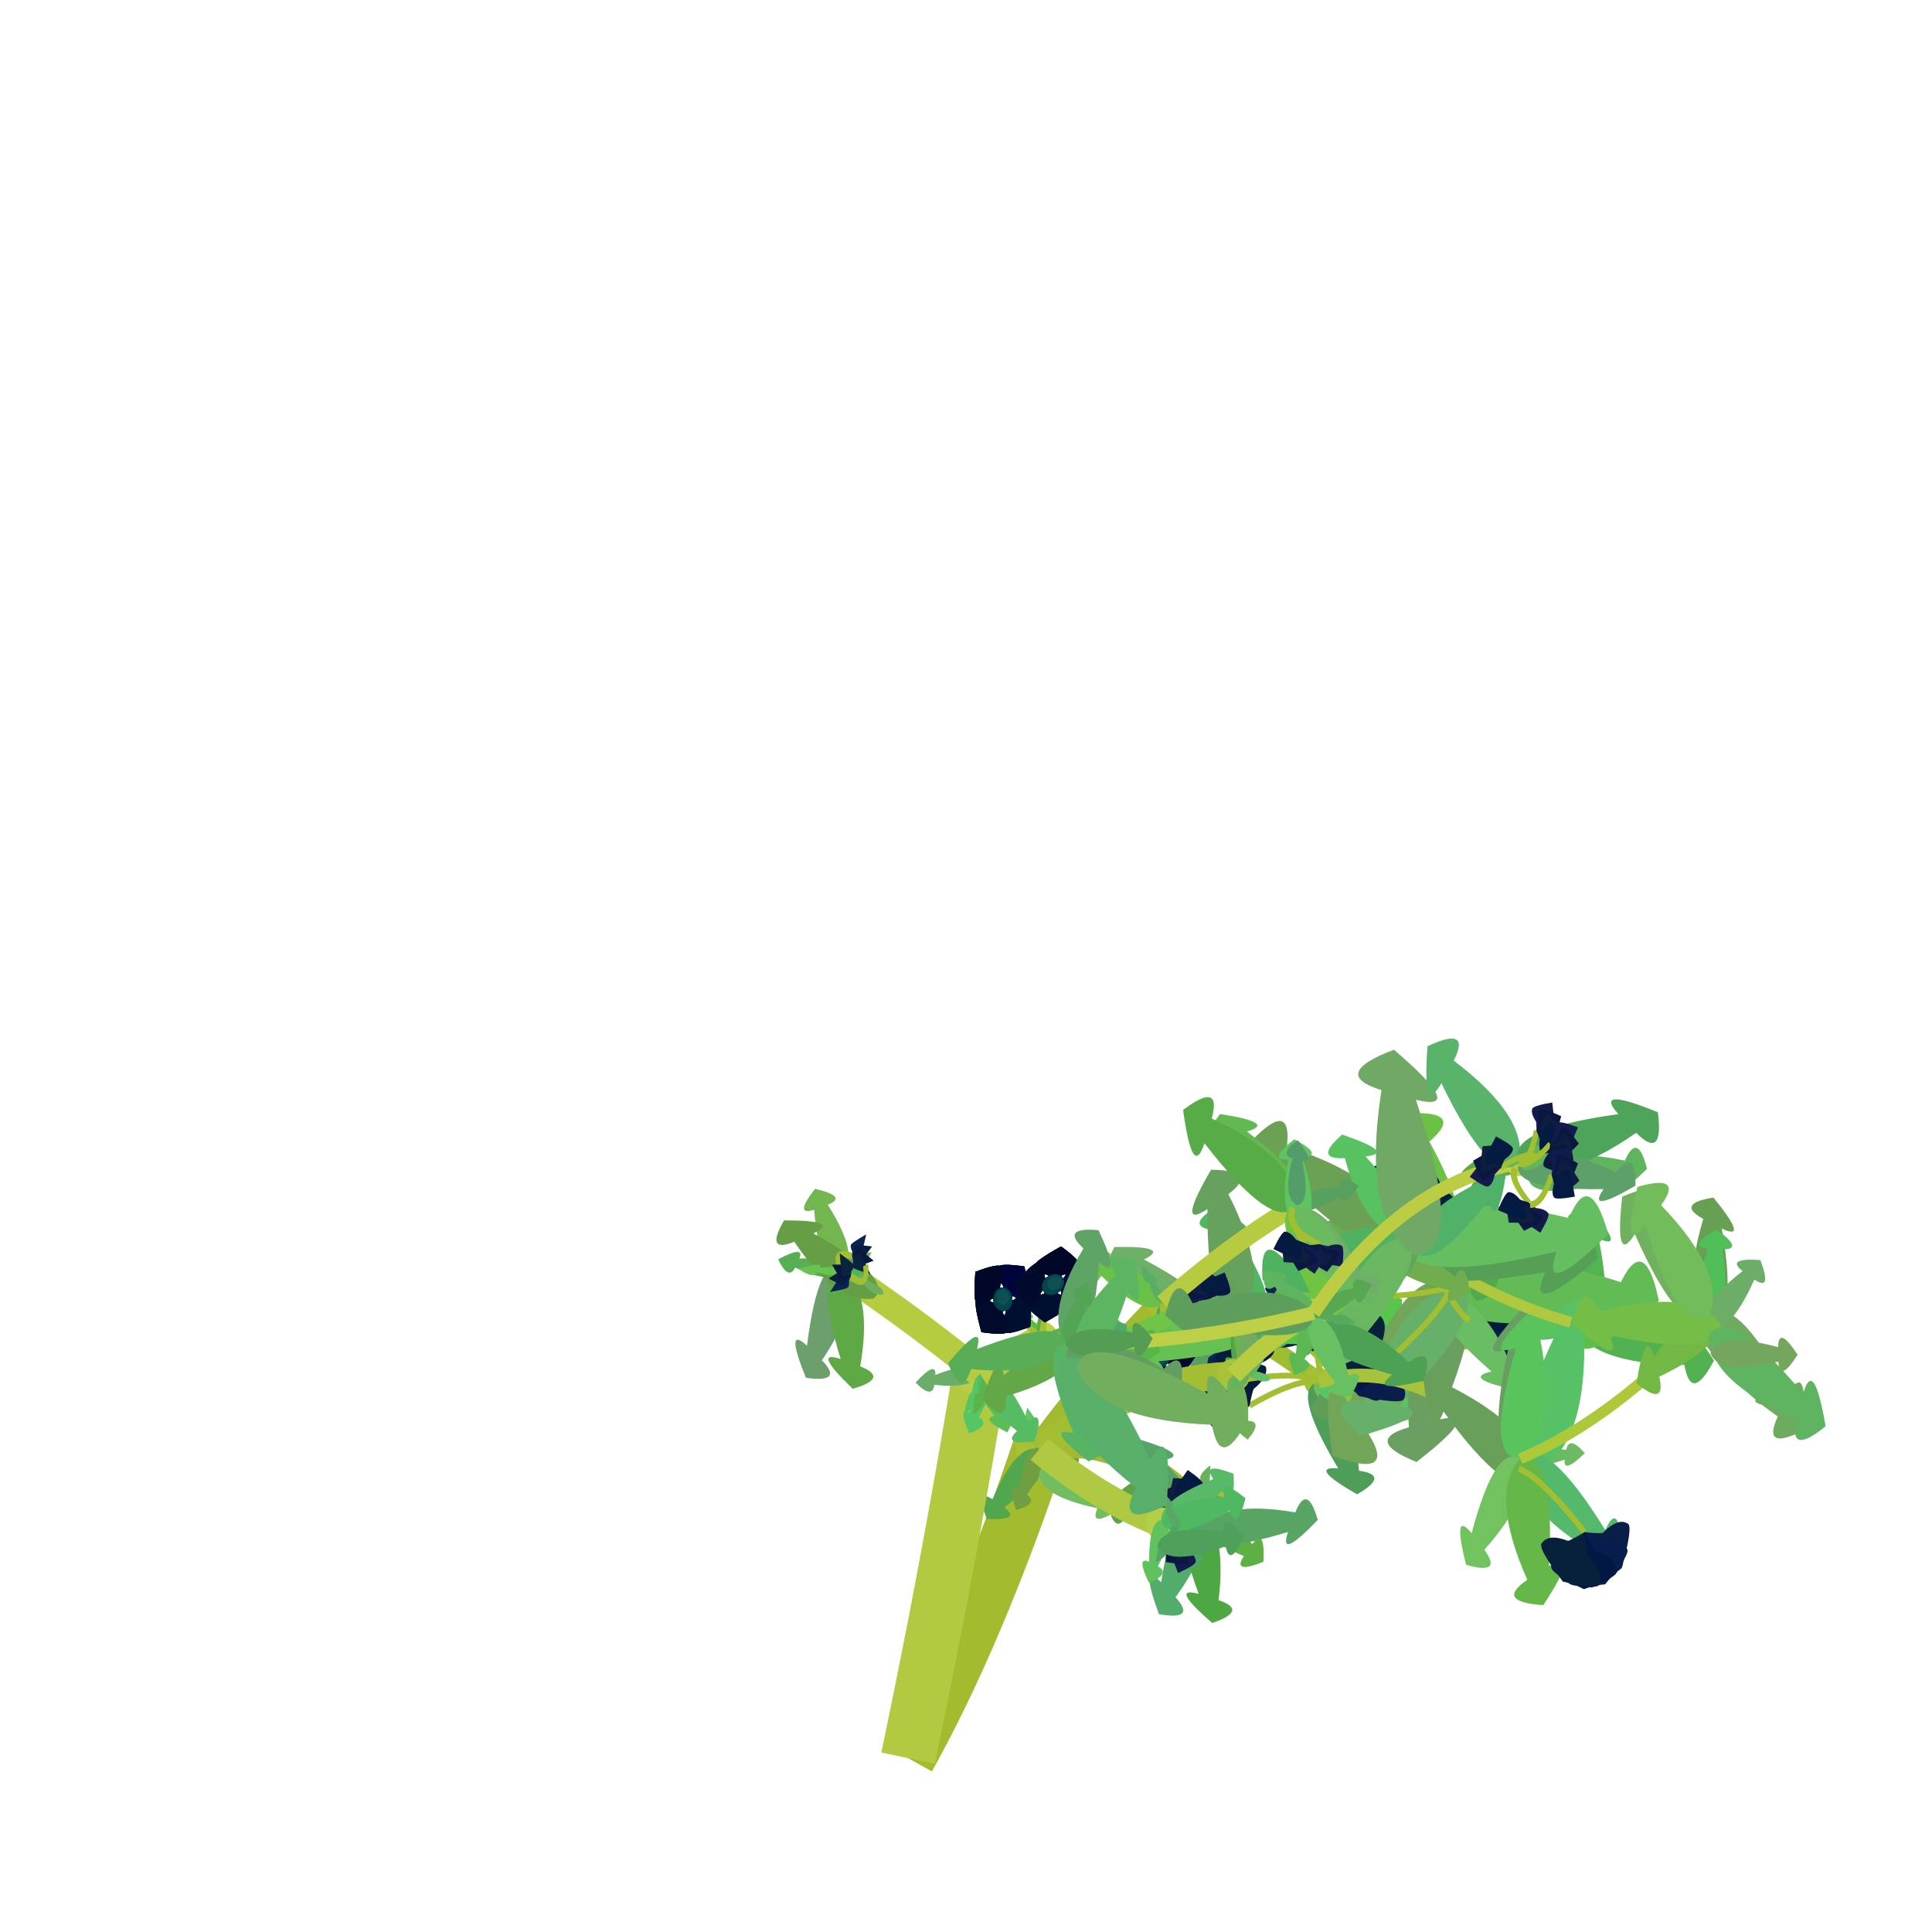 <svg class="relie" xmlns="http://www.w3.org/2000/svg" viewBox="0 0 100 100" preserveAspectRatio="xMidYMid meet" x="0" y="0" overflow="visible" xmlns:xlink="http://www.w3.org/1999/xlink">

		<defs>  <g id="leaf1" transform="skewX(15) skewY(15)"><path d="M 0,0 
					q 0.383 0.134 0.125,1.17 q 0.378 0.011 -0.125,1 
					M 0,0 
					q -0.383 0.134 -0.125,1.17 q -0.378 0.011 0.125,1 " 
					stroke-width ="0.2" /></g>  <g id="leaf2" transform="skewX(7) skewY(7)"><path d="M 0,0 
					q 0.765 0.268 0.25,2.34 q 0.755 0.022 -0.25,1 
					M 0,0 
					q -0.765 0.268 -0.25,2.34 q -0.755 0.022 0.25,1 " 
					stroke-width ="0.2" /></g>  <g id="leaf3" transform="skewX(-1) skewY(-1)"><path d="M 0,0 
					q 1.147 0.401 0.375,3.51 q 1.133 0.034 -0.375,1 
					M 0,0 
					q -1.147 0.401 -0.375,3.51 q -1.133 0.034 0.375,1 " 
					stroke-width ="0.2" /></g>  <g id="leaf4" transform="skewX(13) skewY(13)"><path d="M 0,0 
					q 1.53 0.535 0.5,4.68 q 1.51 0.045 -0.5,1.32 
					M 0,0 
					q -1.53 0.535 -0.5,4.68 q -1.51 0.045 0.5,1.32 " 
					stroke-width ="0.2" /></g>  <g id="leaf5" transform="skewX(-12) skewY(-12)"><path d="M 0,0 
					q 1.913 0.669 0.625,5.85 q 1.887 0.056 -0.625,1.65 
					M 0,0 
					q -1.913 0.669 -0.625,5.85 q -1.887 0.056 0.625,1.65 " 
					stroke-width ="0.2" /></g>  <g id="leaf6" transform="skewX(-13) skewY(-13)"><path d="M 0,0 
					q 2.295 0.802 0.75,7.02 q 2.265 0.068 -0.75,1.98 
					M 0,0 
					q -2.295 0.802 -0.75,7.02 q -2.265 0.068 0.75,1.98 " 
					stroke-width ="0.2" /></g>  <g id="leaf7" transform="skewX(11) skewY(11)"><path d="M 0,0 
					q 2.678 0.936 0.875,8.19 q 2.643 0.079 -0.875,2.31 
					M 0,0 
					q -2.678 0.936 -0.875,8.19 q -2.643 0.079 0.875,2.31 " 
					stroke-width ="0.2" /></g>  <g id="leaf8" transform="skewX(-6) skewY(-6)"><path d="M 0,0 
					q 3.06 1.07 1,9.36 q 3.02 0.09 -1,2.64 
					M 0,0 
					q -3.06 1.07 -1,9.36 q -3.02 0.09 1,2.64 " 
					stroke-width ="0.2" /></g><g id="flower1" transform="skewX(10) skewY(10)">
						<path d="M 0,0
						Q 1.17,0.25 0,0.94"
						stroke="rgb(162,190,49)" 
						fill="transparent"
						stroke-width ="0.3" /><path d="M 0,0.94 
						q 0.075 0.113 0.125,0.167 q 0.225 0.05 0.25,0.167 q 0.037 0.062 -0.375,1 
						M 0,0.94 
						q -0.075 0.113 -0.125,0.167 q -0.225 0.05 -0.25,0.167 q -0.037 0.062 0.375,1 " 
						transform="rotate(0 0,0.94 )"
						stroke-width ="0.1"
						fill="rgb(10,35,82)"
						/><path d="M 0,0.94 
						q 0.075 0.113 0.125,0.167 q 0.225 0.05 0.25,0.167 q 0.037 0.062 -0.375,1 
						M 0,0.94 
						q -0.075 0.113 -0.125,0.167 q -0.225 0.05 -0.25,0.167 q -0.037 0.062 0.375,1 " 
						transform="rotate(27 0,0.94 )"
						stroke-width ="0.1"
						fill="rgb(7.5,30.5,64.5)"
						/><path d="M 0,0.94 
						q 0.075 0.113 0.125,0.167 q 0.225 0.05 0.25,0.167 q 0.037 0.062 -0.375,1 
						M 0,0.94 
						q -0.075 0.113 -0.125,0.167 q -0.225 0.05 -0.25,0.167 q -0.037 0.062 0.375,1 " 
						transform="rotate(54 0,0.94 )"
						stroke-width ="0.1"
						fill="rgb(9,22,64)"
						/><path d="M 0,0.94 
						q 0.075 0.113 0.125,0.167 q 0.225 0.05 0.25,0.167 q 0.037 0.062 -0.375,1 
						M 0,0.94 
						q -0.075 0.113 -0.125,0.167 q -0.225 0.05 -0.25,0.167 q -0.037 0.062 0.375,1 " 
						transform="rotate(81 0,0.94 )"
						stroke-width ="0.1"
						fill="rgb(8.5,36.5,65.5)"
						/></g><g id="flower2" transform="skewX(8) skewY(8)">
						<path d="M 0,0
						Q -0.51,0.5 0,1.88"
						stroke="rgb(162,190,49)" 
						fill="transparent"
						stroke-width ="0.3" /><path d="M 0,1.88 
						q 0.15 0.225 0.25,0.333 q 0.45 0.1 0.5,0.333 q 0.075 0.125 -0.75,1 
						M 0,1.88 
						q -0.15 0.225 -0.25,0.333 q -0.45 0.1 -0.5,0.333 q -0.075 0.125 0.75,1 " 
						transform="rotate(0 0,1.88 )"
						stroke-width ="0.1"
						fill="rgb(19,26,76)"
						/><path d="M 0,1.88 
						q 0.15 0.225 0.25,0.333 q 0.45 0.1 0.5,0.333 q 0.075 0.125 -0.75,1 
						M 0,1.88 
						q -0.15 0.225 -0.25,0.333 q -0.45 0.1 -0.5,0.333 q -0.075 0.125 0.75,1 " 
						transform="rotate(27 0,1.88 )"
						stroke-width ="0.1"
						fill="rgb(9.5,23.5,65.5)"
						/><path d="M 0,1.88 
						q 0.15 0.225 0.25,0.333 q 0.45 0.1 0.5,0.333 q 0.075 0.125 -0.75,1 
						M 0,1.88 
						q -0.15 0.225 -0.25,0.333 q -0.45 0.1 -0.5,0.333 q -0.075 0.125 0.75,1 " 
						transform="rotate(54 0,1.88 )"
						stroke-width ="0.1"
						fill="rgb(14,30,65)"
						/><path d="M 0,1.88 
						q 0.15 0.225 0.25,0.333 q 0.45 0.1 0.5,0.333 q 0.075 0.125 -0.75,1 
						M 0,1.88 
						q -0.15 0.225 -0.25,0.333 q -0.45 0.1 -0.5,0.333 q -0.075 0.125 0.75,1 " 
						transform="rotate(81 0,1.88 )"
						stroke-width ="0.1"
						fill="rgb(4.5,26.5,64.5)"
						/></g><g id="flower3" transform="skewX(-6) skewY(-6)">
						<path d="M 0,0
						Q 0.12,0.75 0,2.82"
						stroke="rgb(162,190,49)" 
						fill="transparent"
						stroke-width ="0.3" /><path d="M 0,2.82 
						q 0.225 0.338 0.375,0.5 q 0.675 0.15 0.75,0.5 q 0.113 0.188 -1.125,1 
						M 0,2.82 
						q -0.225 0.338 -0.375,0.5 q -0.675 0.15 -0.75,0.5 q -0.113 0.188 1.125,1 " 
						transform="rotate(0 0,2.82 )"
						stroke-width ="0.1"
						fill="rgb(10,31,85)"
						/><circle cx="0" cy="2.82" r="0.54" fill="rgb(0,70,74)"/><circle cx="0.02" cy="2.9" r="0.36" fill="rgb(16.5,79.5,84.5)"/><path d="M 0,2.82 
						q 0.225 0.338 0.375,0.5 q 0.675 0.15 0.75,0.5 q 0.113 0.188 -1.125,1 
						M 0,2.82 
						q -0.225 0.338 -0.375,0.5 q -0.675 0.15 -0.75,0.5 q -0.113 0.188 1.125,1 " 
						transform="rotate(90 0,2.82 )"
						stroke-width ="0.1"
						fill="rgb(5.5,35.5,79.5)"
						/><circle cx="0" cy="2.82" r="0.54" fill="rgb(0,70,74)"/><circle cx="-0.09" cy="2.79" r="0.36" fill="rgb(16.5,79.5,84.5)"/><path d="M 0,2.82 
						q 0.225 0.338 0.375,0.5 q 0.675 0.15 0.75,0.5 q 0.113 0.188 -1.125,1 
						M 0,2.82 
						q -0.225 0.338 -0.375,0.5 q -0.675 0.15 -0.75,0.5 q -0.113 0.188 1.125,1 " 
						transform="rotate(180 0,2.82 )"
						stroke-width ="0.1"
						fill="rgb(0,21,82)"
						/><circle cx="0" cy="2.82" r="0.54" fill="rgb(0,70,74)"/><circle cx="0.02" cy="2.78" r="0.36" fill="rgb(16.5,79.5,84.5)"/><path d="M 0,2.82 
						q 0.225 0.338 0.375,0.5 q 0.675 0.15 0.75,0.5 q 0.113 0.188 -1.125,1 
						M 0,2.82 
						q -0.225 0.338 -0.375,0.5 q -0.675 0.15 -0.75,0.5 q -0.113 0.188 1.125,1 " 
						transform="rotate(270 0,2.82 )"
						stroke-width ="0.1"
						fill="rgb(0,19.5,61.5)"
						/><circle cx="0" cy="2.82" r="0.54" fill="rgb(0,70,74)"/><circle cx="-0.1" cy="2.74" r="0.36" fill="rgb(16.5,79.5,84.5)"/><path d="M 0,2.82 
						q 0.225 0.338 0.375,0.5 q 0.675 0.15 0.75,0.5 q 0.113 0.188 -1.125,1 
						M 0,2.82 
						q -0.225 0.338 -0.375,0.5 q -0.675 0.15 -0.75,0.5 q -0.113 0.188 1.125,1 " 
						transform="rotate(360 0,2.82 )"
						stroke-width ="0.1"
						fill="rgb(2,32,62)"
						/><circle cx="0" cy="2.82" r="0.54" fill="rgb(0,70,74)"/><circle cx="-0.01" cy="2.85" r="0.36" fill="rgb(16.5,79.5,84.5)"/><path d="M 0,2.82 
						q 0.225 0.338 0.375,0.5 q 0.675 0.15 0.75,0.5 q 0.113 0.188 -1.125,1 
						M 0,2.82 
						q -0.225 0.338 -0.375,0.5 q -0.675 0.15 -0.75,0.5 q -0.113 0.188 1.125,1 " 
						transform="rotate(450 0,2.82 )"
						stroke-width ="0.1"
						fill="rgb(8.5,17.5,62.5)"
						/><circle cx="0" cy="2.82" r="0.54" fill="rgb(0,70,74)"/><circle cx="0" cy="2.9" r="0.36" fill="rgb(16.5,79.5,84.5)"/><path d="M 0,2.82 
						q 0.225 0.338 0.375,0.5 q 0.675 0.15 0.75,0.5 q 0.113 0.188 -1.125,1 
						M 0,2.82 
						q -0.225 0.338 -0.375,0.5 q -0.675 0.15 -0.75,0.5 q -0.113 0.188 1.125,1 " 
						transform="rotate(540 0,2.82 )"
						stroke-width ="0.1"
						fill="rgb(0,26,70)"
						/><circle cx="0" cy="2.82" r="0.54" fill="rgb(0,70,74)"/><circle cx="-0.02" cy="2.74" r="0.36" fill="rgb(16.5,79.5,84.5)"/><path d="M 0,2.82 
						q 0.225 0.338 0.375,0.5 q 0.675 0.15 0.75,0.5 q 0.113 0.188 -1.125,1 
						M 0,2.82 
						q -0.225 0.338 -0.375,0.5 q -0.675 0.15 -0.75,0.5 q -0.113 0.188 1.125,1 " 
						transform="rotate(630 0,2.82 )"
						stroke-width ="0.1"
						fill="rgb(0,10.5,65.5)"
						/><circle cx="0" cy="2.82" r="0.54" fill="rgb(0,70,74)"/><circle cx="0.04" cy="2.73" r="0.36" fill="rgb(16.5,79.5,84.5)"/><path d="M 0,2.82 
						q 0.225 0.338 0.375,0.5 q 0.675 0.15 0.75,0.5 q 0.113 0.188 -1.125,1 
						M 0,2.82 
						q -0.225 0.338 -0.375,0.5 q -0.675 0.15 -0.75,0.5 q -0.113 0.188 1.125,1 " 
						transform="rotate(720 0,2.82 )"
						stroke-width ="0.1"
						fill="rgb(0,22,65)"
						/><circle cx="0" cy="2.82" r="0.54" fill="rgb(0,70,74)"/><circle cx="-0.05" cy="2.83" r="0.36" fill="rgb(16.5,79.5,84.5)"/><path d="M 0,2.82 
						q 0.225 0.338 0.375,0.5 q 0.675 0.15 0.75,0.5 q 0.113 0.188 -1.125,1 
						M 0,2.82 
						q -0.225 0.338 -0.375,0.5 q -0.675 0.15 -0.75,0.5 q -0.113 0.188 1.125,1 " 
						transform="rotate(810 0,2.82 )"
						stroke-width ="0.1"
						fill="rgb(0,4.5,60.5)"
						/><circle cx="0" cy="2.82" r="0.54" fill="rgb(0,70,74)"/><circle cx="0.1" cy="2.77" r="0.36" fill="rgb(16.5,79.5,84.5)"/><path d="M 0,2.82 
						q 0.225 0.338 0.375,0.5 q 0.675 0.15 0.75,0.5 q 0.113 0.188 -1.125,1 
						M 0,2.82 
						q -0.225 0.338 -0.375,0.5 q -0.675 0.15 -0.75,0.5 q -0.113 0.188 1.125,1 " 
						transform="rotate(900 0,2.82 )"
						stroke-width ="0.1"
						fill="rgb(0,14,47)"
						/><circle cx="0" cy="2.82" r="0.54" fill="rgb(0,70,74)"/><circle cx="-0.04" cy="2.77" r="0.36" fill="rgb(16.5,79.5,84.5)"/><path d="M 0,2.82 
						q 0.225 0.338 0.375,0.5 q 0.675 0.15 0.75,0.5 q 0.113 0.188 -1.125,1 
						M 0,2.82 
						q -0.225 0.338 -0.375,0.5 q -0.675 0.15 -0.75,0.5 q -0.113 0.188 1.125,1 " 
						transform="rotate(990 0,2.82 )"
						stroke-width ="0.1"
						fill="rgb(0,10.5,44.5)"
						/><circle cx="0" cy="2.82" r="0.54" fill="rgb(0,70,74)"/><circle cx="-0.09" cy="2.79" r="0.36" fill="rgb(16.5,79.5,84.5)"/><path d="M 0,2.82 
						q 0.225 0.338 0.375,0.5 q 0.675 0.15 0.75,0.5 q 0.113 0.188 -1.125,1 
						M 0,2.82 
						q -0.225 0.338 -0.375,0.5 q -0.675 0.15 -0.75,0.5 q -0.113 0.188 1.125,1 " 
						transform="rotate(1080 0,2.82 )"
						stroke-width ="0.1"
						fill="rgb(0,7,41)"
						/><circle cx="0" cy="2.82" r="0.54" fill="rgb(0,70,74)"/><circle cx="-0.07" cy="2.89" r="0.36" fill="rgb(16.5,79.5,84.5)"/></g><g id="flower4" transform="skewX(3) skewY(3)">
						<path d="M 0,0
						Q -0.54,1 0,3.76"
						stroke="rgb(162,190,49)" 
						fill="transparent"
						stroke-width ="0.3" /><path d="M 0,3.76 
						q 0.3 0.45 0.5,0.667 q 0.9 0.2 1,0.667 q 0.15 0.25 -1.5,1 
						M 0,3.76 
						q -0.3 0.45 -0.5,0.667 q -0.9 0.2 -1,0.667 q -0.15 0.25 1.5,1 " 
						transform="rotate(0 0,3.76 )"
						stroke-width ="0.1"
						fill="rgb(11,37,84)"
						/><path d="M 0,3.76 
						q 0.3 0.45 0.5,0.667 q 0.9 0.2 1,0.667 q 0.15 0.25 -1.5,1 
						M 0,3.76 
						q -0.3 0.45 -0.5,0.667 q -0.9 0.2 -1,0.667 q -0.15 0.25 1.5,1 " 
						transform="rotate(27 0,3.76 )"
						stroke-width ="0.1"
						fill="rgb(9.5,39.5,73.5)"
						/><path d="M 0,3.76 
						q 0.3 0.45 0.5,0.667 q 0.9 0.2 1,0.667 q 0.15 0.25 -1.5,1 
						M 0,3.76 
						q -0.3 0.45 -0.5,0.667 q -0.9 0.2 -1,0.667 q -0.15 0.25 1.5,1 " 
						transform="rotate(54 0,3.76 )"
						stroke-width ="0.1"
						fill="rgb(5,35,80)"
						/><path d="M 0,3.76 
						q 0.3 0.45 0.5,0.667 q 0.9 0.2 1,0.667 q 0.15 0.25 -1.5,1 
						M 0,3.76 
						q -0.3 0.45 -0.5,0.667 q -0.9 0.2 -1,0.667 q -0.15 0.25 1.5,1 " 
						transform="rotate(81 0,3.76 )"
						stroke-width ="0.1"
						fill="rgb(4.5,27.5,59.5)"
						/></g><g id="flower5" transform="skewX(-6) skewY(-6)">
						<path d="M 0,0
						Q 0.49,1.25 0,4.7"
						stroke="rgb(162,190,49)" 
						fill="transparent"
						stroke-width ="0.3" /><path d="M 0,4.7 
						q 0.375 0.562 0.625,0.833 q 1.125 0.25 1.25,0.833 q 0.188 0.312 -1.875,1 
						M 0,4.7 
						q -0.375 0.562 -0.625,0.833 q -1.125 0.25 -1.25,0.833 q -0.188 0.312 1.875,1 " 
						transform="rotate(0 0,4.7 )"
						stroke-width ="0.1"
						fill="rgb(9,31,74)"
						/><path d="M 0,4.7 
						q 0.375 0.562 0.625,0.833 q 1.125 0.25 1.25,0.833 q 0.188 0.312 -1.875,1 
						M 0,4.7 
						q -0.375 0.562 -0.625,0.833 q -1.125 0.25 -1.25,0.833 q -0.188 0.312 1.875,1 " 
						transform="rotate(27 0,4.7 )"
						stroke-width ="0.1"
						fill="rgb(8.5,29.5,77.5)"
						/><path d="M 0,4.7 
						q 0.375 0.562 0.625,0.833 q 1.125 0.25 1.25,0.833 q 0.188 0.312 -1.875,1 
						M 0,4.7 
						q -0.375 0.562 -0.625,0.833 q -1.125 0.25 -1.25,0.833 q -0.188 0.312 1.875,1 " 
						transform="rotate(54 0,4.7 )"
						stroke-width ="0.1"
						fill="rgb(0,25,68)"
						/><path d="M 0,4.7 
						q 0.375 0.562 0.625,0.833 q 1.125 0.25 1.25,0.833 q 0.188 0.312 -1.875,1 
						M 0,4.7 
						q -0.375 0.562 -0.625,0.833 q -1.125 0.25 -1.25,0.833 q -0.188 0.312 1.875,1 " 
						transform="rotate(81 0,4.7 )"
						stroke-width ="0.1"
						fill="rgb(7.5,32.5,59.5)"
						/></g><g id="flower6" transform="skewX(-9) skewY(-9)">
						<path d="M 0,0
						Q -0.89,1.5 0,5.64"
						stroke="rgb(162,190,49)" 
						fill="transparent"
						stroke-width ="0.3" /><path d="M 0,5.64 
						q 0.45 0.675 0.75,1 q 1.35 0.3 1.5,1 q 0.225 0.375 -2.25,1 
						M 0,5.64 
						q -0.45 0.675 -0.75,1 q -1.35 0.3 -1.5,1 q -0.225 0.375 2.25,1 " 
						transform="rotate(0 0,5.64 )"
						stroke-width ="0.1"
						fill="rgb(19,27,83)"
						/><circle cx="0" cy="5.64" r="1.08" fill="rgb(0,63,75)"/><circle cx="0.02" cy="5.64" r="0.72" fill="rgb(16.5,71.5,79.5)"/><path d="M 0,5.64 
						q 0.45 0.675 0.75,1 q 1.35 0.3 1.5,1 q 0.225 0.375 -2.25,1 
						M 0,5.64 
						q -0.45 0.675 -0.75,1 q -1.35 0.3 -1.5,1 q -0.225 0.375 2.25,1 " 
						transform="rotate(90 0,5.64 )"
						stroke-width ="0.1"
						fill="rgb(13.5,28.5,76.5)"
						/><circle cx="0" cy="5.64" r="1.08" fill="rgb(0,63,75)"/><circle cx="0.02" cy="5.73" r="0.72" fill="rgb(16.5,71.5,79.5)"/><path d="M 0,5.64 
						q 0.45 0.675 0.75,1 q 1.35 0.3 1.5,1 q 0.225 0.375 -2.25,1 
						M 0,5.64 
						q -0.45 0.675 -0.75,1 q -1.35 0.3 -1.5,1 q -0.225 0.375 2.25,1 " 
						transform="rotate(180 0,5.64 )"
						stroke-width ="0.1"
						fill="rgb(7,24,74)"
						/><circle cx="0" cy="5.64" r="1.08" fill="rgb(0,63,75)"/><circle cx="-0.02" cy="5.68" r="0.72" fill="rgb(16.5,71.5,79.5)"/><path d="M 0,5.64 
						q 0.45 0.675 0.75,1 q 1.35 0.3 1.5,1 q 0.225 0.375 -2.25,1 
						M 0,5.64 
						q -0.45 0.675 -0.75,1 q -1.35 0.3 -1.5,1 q -0.225 0.375 2.25,1 " 
						transform="rotate(270 0,5.64 )"
						stroke-width ="0.1"
						fill="rgb(0,35.5,70.5)"
						/><circle cx="0" cy="5.64" r="1.08" fill="rgb(0,63,75)"/><circle cx="-0.04" cy="5.58" r="0.72" fill="rgb(16.5,71.5,79.5)"/><path d="M 0,5.64 
						q 0.45 0.675 0.75,1 q 1.35 0.3 1.5,1 q 0.225 0.375 -2.25,1 
						M 0,5.64 
						q -0.45 0.675 -0.75,1 q -1.35 0.3 -1.5,1 q -0.225 0.375 2.25,1 " 
						transform="rotate(360 0,5.64 )"
						stroke-width ="0.1"
						fill="rgb(0,31,71)"
						/><circle cx="0" cy="5.64" r="1.08" fill="rgb(0,63,75)"/><circle cx="0.04" cy="5.54" r="0.72" fill="rgb(16.5,71.5,79.5)"/><path d="M 0,5.64 
						q 0.45 0.675 0.75,1 q 1.35 0.3 1.5,1 q 0.225 0.375 -2.25,1 
						M 0,5.64 
						q -0.45 0.675 -0.75,1 q -1.35 0.3 -1.5,1 q -0.225 0.375 2.25,1 " 
						transform="rotate(450 0,5.64 )"
						stroke-width ="0.1"
						fill="rgb(7.5,30.5,68.5)"
						/><circle cx="0" cy="5.64" r="1.08" fill="rgb(0,63,75)"/><circle cx="0.04" cy="5.61" r="0.72" fill="rgb(16.5,71.5,79.5)"/><path d="M 0,5.64 
						q 0.45 0.675 0.75,1 q 1.35 0.3 1.5,1 q 0.225 0.375 -2.25,1 
						M 0,5.64 
						q -0.45 0.675 -0.75,1 q -1.35 0.3 -1.5,1 q -0.225 0.375 2.25,1 " 
						transform="rotate(540 0,5.64 )"
						stroke-width ="0.1"
						fill="rgb(4,26,55)"
						/><circle cx="0" cy="5.64" r="1.08" fill="rgb(0,63,75)"/><circle cx="0.04" cy="5.55" r="0.72" fill="rgb(16.5,71.5,79.5)"/><path d="M 0,5.64 
						q 0.45 0.675 0.75,1 q 1.35 0.3 1.5,1 q 0.225 0.375 -2.25,1 
						M 0,5.64 
						q -0.45 0.675 -0.75,1 q -1.35 0.3 -1.5,1 q -0.225 0.375 2.25,1 " 
						transform="rotate(630 0,5.64 )"
						stroke-width ="0.1"
						fill="rgb(0,8.5,59.5)"
						/><circle cx="0" cy="5.64" r="1.08" fill="rgb(0,63,75)"/><circle cx="0.03" cy="5.66" r="0.72" fill="rgb(16.5,71.5,79.5)"/><path d="M 0,5.64 
						q 0.45 0.675 0.75,1 q 1.35 0.3 1.5,1 q 0.225 0.375 -2.25,1 
						M 0,5.64 
						q -0.45 0.675 -0.75,1 q -1.35 0.3 -1.5,1 q -0.225 0.375 2.25,1 " 
						transform="rotate(720 0,5.64 )"
						stroke-width ="0.1"
						fill="rgb(0,21,57)"
						/><circle cx="0" cy="5.64" r="1.08" fill="rgb(0,63,75)"/><circle cx="-0.03" cy="5.6" r="0.72" fill="rgb(16.5,71.5,79.5)"/><path d="M 0,5.64 
						q 0.45 0.675 0.75,1 q 1.35 0.3 1.5,1 q 0.225 0.375 -2.25,1 
						M 0,5.64 
						q -0.45 0.675 -0.75,1 q -1.35 0.3 -1.5,1 q -0.225 0.375 2.25,1 " 
						transform="rotate(810 0,5.64 )"
						stroke-width ="0.1"
						fill="rgb(0,18.5,50.5)"
						/><circle cx="0" cy="5.64" r="1.08" fill="rgb(0,63,75)"/><circle cx="-0.06" cy="5.66" r="0.72" fill="rgb(16.5,71.5,79.5)"/><path d="M 0,5.64 
						q 0.45 0.675 0.75,1 q 1.35 0.3 1.5,1 q 0.225 0.375 -2.25,1 
						M 0,5.64 
						q -0.45 0.675 -0.75,1 q -1.35 0.3 -1.5,1 q -0.225 0.375 2.25,1 " 
						transform="rotate(900 0,5.64 )"
						stroke-width ="0.1"
						fill="rgb(0,2,42)"
						/><circle cx="0" cy="5.64" r="1.08" fill="rgb(0,63,75)"/><circle cx="-0.04" cy="5.56" r="0.72" fill="rgb(16.5,71.5,79.5)"/><path d="M 0,5.64 
						q 0.45 0.675 0.75,1 q 1.35 0.3 1.5,1 q 0.225 0.375 -2.25,1 
						M 0,5.64 
						q -0.45 0.675 -0.75,1 q -1.35 0.3 -1.5,1 q -0.225 0.375 2.25,1 " 
						transform="rotate(990 0,5.64 )"
						stroke-width ="0.1"
						fill="rgb(0,6.5,54.5)"
						/><circle cx="0" cy="5.64" r="1.08" fill="rgb(0,63,75)"/><circle cx="0" cy="5.58" r="0.72" fill="rgb(16.5,71.5,79.5)"/><path d="M 0,5.64 
						q 0.45 0.675 0.75,1 q 1.35 0.3 1.5,1 q 0.225 0.375 -2.25,1 
						M 0,5.64 
						q -0.45 0.675 -0.75,1 q -1.35 0.3 -1.5,1 q -0.225 0.375 2.25,1 " 
						transform="rotate(1080 0,5.64 )"
						stroke-width ="0.1"
						fill="rgb(0,2,50)"
						/><circle cx="0" cy="5.64" r="1.08" fill="rgb(0,63,75)"/><circle cx="-0.04" cy="5.54" r="0.72" fill="rgb(16.5,71.5,79.5)"/></g><g id="flower7" transform="skewX(9) skewY(9)">
						<path d="M 0,0
						Q 1.06,1.75 0,6.58"
						stroke="rgb(162,190,49)" 
						fill="transparent"
						stroke-width ="0.3" /><path d="M 0,6.58 
						q 0.525 0.787 0.875,1.167 q 1.575 0.35 1.75,1.167 q 0.263 0.438 -2.625,1.167 
						M 0,6.58 
						q -0.525 0.787 -0.875,1.167 q -1.575 0.35 -1.75,1.167 q -0.263 0.438 2.625,1.167 " 
						transform="rotate(0 0,6.58 )"
						stroke-width ="0.1"
						fill="rgb(14,40,67)"
						/><path d="M 0,6.58 
						q 0.525 0.787 0.875,1.167 q 1.575 0.35 1.75,1.167 q 0.263 0.438 -2.625,1.167 
						M 0,6.58 
						q -0.525 0.787 -0.875,1.167 q -1.575 0.35 -1.75,1.167 q -0.263 0.438 2.625,1.167 " 
						transform="rotate(27 0,6.58 )"
						stroke-width ="0.1"
						fill="rgb(6.5,32.5,68.5)"
						/><path d="M 0,6.58 
						q 0.525 0.787 0.875,1.167 q 1.575 0.35 1.75,1.167 q 0.263 0.438 -2.625,1.167 
						M 0,6.58 
						q -0.525 0.787 -0.875,1.167 q -1.575 0.35 -1.75,1.167 q -0.263 0.438 2.625,1.167 " 
						transform="rotate(54 0,6.58 )"
						stroke-width ="0.1"
						fill="rgb(13,23,77)"
						/><path d="M 0,6.58 
						q 0.525 0.787 0.875,1.167 q 1.575 0.35 1.75,1.167 q 0.263 0.438 -2.625,1.167 
						M 0,6.58 
						q -0.525 0.787 -0.875,1.167 q -1.575 0.35 -1.75,1.167 q -0.263 0.438 2.625,1.167 " 
						transform="rotate(81 0,6.58 )"
						stroke-width ="0.1"
						fill="rgb(0,19.5,70.5)"
						/></g><g id="flower8" transform="skewX(1) skewY(1)">
						<path d="M 0,0
						Q 1,2 0,7.52"
						stroke="rgb(162,190,49)" 
						fill="transparent"
						stroke-width ="0.3" /><path d="M 0,7.52 
						q 0.6 0.9 1,1.333 q 1.8 0.4 2,1.333 q 0.3 0.5 -3,1.333 
						M 0,7.52 
						q -0.6 0.9 -1,1.333 q -1.8 0.4 -2,1.333 q -0.3 0.5 3,1.333 " 
						transform="rotate(0 0,7.52 )"
						stroke-width ="0.1"
						fill="rgb(5,43,74)"
						/><circle cx="0" cy="7.52" r="1.44" fill="rgb(1,69,76)"/><circle cx="-0.04" cy="7.45" r="0.96" fill="rgb(21.5,87.5,94.5)"/><path d="M 0,7.52 
						q 0.6 0.9 1,1.333 q 1.8 0.4 2,1.333 q 0.3 0.5 -3,1.333 
						M 0,7.52 
						q -0.6 0.9 -1,1.333 q -1.8 0.4 -2,1.333 q -0.3 0.5 3,1.333 " 
						transform="rotate(90 0,7.52 )"
						stroke-width ="0.1"
						fill="rgb(18.5,42.5,65.5)"
						/><circle cx="0" cy="7.52" r="1.44" fill="rgb(1,69,76)"/><circle cx="0.07" cy="7.51" r="0.96" fill="rgb(21.5,87.5,94.5)"/><path d="M 0,7.52 
						q 0.6 0.9 1,1.333 q 1.8 0.4 2,1.333 q 0.3 0.5 -3,1.333 
						M 0,7.52 
						q -0.6 0.9 -1,1.333 q -1.8 0.4 -2,1.333 q -0.3 0.5 3,1.333 " 
						transform="rotate(180 0,7.52 )"
						stroke-width ="0.1"
						fill="rgb(0,29,82)"
						/><circle cx="0" cy="7.52" r="1.44" fill="rgb(1,69,76)"/><circle cx="-0.02" cy="7.42" r="0.96" fill="rgb(21.5,87.5,94.5)"/><path d="M 0,7.52 
						q 0.6 0.9 1,1.333 q 1.8 0.4 2,1.333 q 0.3 0.5 -3,1.333 
						M 0,7.52 
						q -0.6 0.9 -1,1.333 q -1.8 0.4 -2,1.333 q -0.3 0.5 3,1.333 " 
						transform="rotate(270 0,7.52 )"
						stroke-width ="0.1"
						fill="rgb(0,31.5,60.5)"
						/><circle cx="0" cy="7.52" r="1.44" fill="rgb(1,69,76)"/><circle cx="0.1" cy="7.55" r="0.96" fill="rgb(21.5,87.5,94.5)"/><path d="M 0,7.52 
						q 0.6 0.9 1,1.333 q 1.8 0.4 2,1.333 q 0.3 0.5 -3,1.333 
						M 0,7.52 
						q -0.6 0.9 -1,1.333 q -1.8 0.4 -2,1.333 q -0.3 0.5 3,1.333 " 
						transform="rotate(360 0,7.52 )"
						stroke-width ="0.1"
						fill="rgb(5,34,74)"
						/><circle cx="0" cy="7.52" r="1.44" fill="rgb(1,69,76)"/><circle cx="-0.04" cy="7.49" r="0.96" fill="rgb(21.5,87.5,94.5)"/><path d="M 0,7.52 
						q 0.6 0.9 1,1.333 q 1.8 0.4 2,1.333 q 0.3 0.5 -3,1.333 
						M 0,7.52 
						q -0.6 0.9 -1,1.333 q -1.8 0.4 -2,1.333 q -0.3 0.5 3,1.333 " 
						transform="rotate(450 0,7.52 )"
						stroke-width ="0.1"
						fill="rgb(0,26.5,73.5)"
						/><circle cx="0" cy="7.52" r="1.44" fill="rgb(1,69,76)"/><circle cx="-0.05" cy="7.61" r="0.96" fill="rgb(21.5,87.5,94.5)"/><path d="M 0,7.52 
						q 0.6 0.9 1,1.333 q 1.8 0.4 2,1.333 q 0.3 0.5 -3,1.333 
						M 0,7.52 
						q -0.6 0.9 -1,1.333 q -1.8 0.4 -2,1.333 q -0.3 0.5 3,1.333 " 
						transform="rotate(540 0,7.52 )"
						stroke-width ="0.1"
						fill="rgb(0,17,54)"
						/><circle cx="0" cy="7.52" r="1.44" fill="rgb(1,69,76)"/><circle cx="0.02" cy="7.46" r="0.96" fill="rgb(21.5,87.5,94.5)"/><path d="M 0,7.52 
						q 0.6 0.9 1,1.333 q 1.8 0.4 2,1.333 q 0.3 0.5 -3,1.333 
						M 0,7.52 
						q -0.6 0.9 -1,1.333 q -1.8 0.4 -2,1.333 q -0.3 0.5 3,1.333 " 
						transform="rotate(630 0,7.52 )"
						stroke-width ="0.1"
						fill="rgb(0,18.5,66.5)"
						/><circle cx="0" cy="7.52" r="1.44" fill="rgb(1,69,76)"/><circle cx="0.1" cy="7.44" r="0.96" fill="rgb(21.5,87.5,94.5)"/><path d="M 0,7.52 
						q 0.6 0.9 1,1.333 q 1.8 0.4 2,1.333 q 0.3 0.5 -3,1.333 
						M 0,7.52 
						q -0.6 0.9 -1,1.333 q -1.8 0.4 -2,1.333 q -0.3 0.5 3,1.333 " 
						transform="rotate(720 0,7.52 )"
						stroke-width ="0.1"
						fill="rgb(0,22,61)"
						/><circle cx="0" cy="7.52" r="1.44" fill="rgb(1,69,76)"/><circle cx="-0.02" cy="7.43" r="0.96" fill="rgb(21.5,87.5,94.5)"/><path d="M 0,7.52 
						q 0.6 0.9 1,1.333 q 1.8 0.4 2,1.333 q 0.3 0.5 -3,1.333 
						M 0,7.52 
						q -0.6 0.9 -1,1.333 q -1.8 0.4 -2,1.333 q -0.3 0.5 3,1.333 " 
						transform="rotate(810 0,7.52 )"
						stroke-width ="0.1"
						fill="rgb(0,3.5,54.5)"
						/><circle cx="0" cy="7.52" r="1.44" fill="rgb(1,69,76)"/><circle cx="0.1" cy="7.57" r="0.96" fill="rgb(21.5,87.5,94.5)"/><path d="M 0,7.52 
						q 0.6 0.9 1,1.333 q 1.8 0.4 2,1.333 q 0.3 0.5 -3,1.333 
						M 0,7.52 
						q -0.6 0.9 -1,1.333 q -1.8 0.4 -2,1.333 q -0.3 0.5 3,1.333 " 
						transform="rotate(900 0,7.52 )"
						stroke-width ="0.1"
						fill="rgb(0,20,51)"
						/><circle cx="0" cy="7.52" r="1.44" fill="rgb(1,69,76)"/><circle cx="-0.1" cy="7.56" r="0.96" fill="rgb(21.5,87.5,94.5)"/><path d="M 0,7.52 
						q 0.6 0.9 1,1.333 q 1.8 0.4 2,1.333 q 0.3 0.5 -3,1.333 
						M 0,7.52 
						q -0.6 0.9 -1,1.333 q -1.8 0.4 -2,1.333 q -0.3 0.5 3,1.333 " 
						transform="rotate(990 0,7.52 )"
						stroke-width ="0.1"
						fill="rgb(0,3.5,50.5)"
						/><circle cx="0" cy="7.52" r="1.44" fill="rgb(1,69,76)"/><circle cx="-0.08" cy="7.5" r="0.96" fill="rgb(21.5,87.5,94.5)"/><path d="M 0,7.52 
						q 0.6 0.9 1,1.333 q 1.8 0.4 2,1.333 q 0.3 0.5 -3,1.333 
						M 0,7.52 
						q -0.6 0.9 -1,1.333 q -1.8 0.4 -2,1.333 q -0.3 0.5 3,1.333 " 
						transform="rotate(1080 0,7.52 )"
						stroke-width ="0.1"
						fill="rgb(0,7,57)"
						/><circle cx="0" cy="7.52" r="1.44" fill="rgb(1,69,76)"/><circle cx="0.03" cy="7.54" r="0.96" fill="rgb(21.5,87.5,94.5)"/></g></defs>
				<g class="fullPlant">
					<g>
					<path d ="M 47,91 
					a 83 747 -3.46 0 0 6.792,-15.984" fill ="none" stroke ="rgb(162.5,186.5,47.5)" stroke-width ="2.826"/></g><circle cx="53.792" cy="75.016" r="0.707" stroke="rgb(167.5,191.5,52.5)" fill="rgb(162.5,186.5,47.5)"/><use xlink:href="#leaf1"
						x="53.792" y="75.016" 
						transform="rotate(-159 54.772 75.296)" 	
						fill="rgb(108,159,79)" /><use xlink:href="#leaf3"
						x="53.792" y="75.016" 
						transform="rotate(36 53.792 75.016)" 	
						fill="rgb(82,166,78)" /><use xlink:href="#leaf1"
						x="53.792" y="75.016" 
						transform="rotate(179 53.792 75.016)" 	
						fill="rgb(95,197,103)" /><use xlink:href="#leaf1"
						x="53.792" y="75.016" 
						transform="rotate(28 54.222 75.046)" 	
						fill="rgb(79,160,74)" /><use xlink:href="#leaf2"
						x="53.792" y="75.016" 
						transform="rotate(28 53.792 75.016)" 	
						fill="rgb(114,158,67)" /><use xlink:href="#leaf3"
						x="53.792" y="75.016" 
						transform="rotate(-65 54.712 75.596)" 	
						fill="rgb(114,189,96)" />
					<g>
					<path d ="M 53.792,75.016 
					a 60 600 -2.66 0 1 8.052,2.928" fill ="none" stroke ="rgb(161.5,185.5,49.5)" stroke-width ="1.413"/></g><circle cx="61.844" cy="77.944" r="0.353" stroke="rgb(166.5,190.5,54.5)" fill="rgb(161.5,185.5,49.5)"/><use xlink:href="#leaf1"
						x="61.844" y="77.944" 
						transform="rotate(-144 61.844 77.944)" 	
						fill="rgb(107,176,93)" /><use xlink:href="#leaf1"
						x="61.844" y="77.944" 
						transform="rotate(111 62.704 78.624)" 	
						fill="rgb(98,196,96)" /><use xlink:href="#leaf4"
						x="61.844" y="77.944" 
						transform="rotate(34 62.254 78.444)" 	
						fill="rgb(82,173,106)" /><use xlink:href="#leaf3"
						x="61.844" y="77.944" 
						transform="rotate(-54 61.994 78.084)" 	
						fill="rgb(93,177,68)" /><use xlink:href="#leaf4"
						x="61.844" y="77.944" 
						transform="rotate(161 61.864 78.854)" 	
						fill="rgb(85,163,103)" /><use xlink:href="#leaf4"
						x="61.844" y="77.944" 
						transform="rotate(5 62.284 78.454)" 	
						fill="rgb(77,167,67)" /><use xlink:href="#leaf4"
						x="61.844" y="77.944" 
						transform="rotate(102 62.774 78.454)" 	
						fill="rgb(96,162,76)" /><use xlink:href="#leaf1"
						x="61.844" y="77.944" 
						transform="rotate(8 62.584 78.864)" 	
						fill="rgb(114,187,87)" /><use xlink:href="#leaf4"
						x="61.844" y="77.944" 
						transform="rotate(-82 62.684 78.444)" 	
						fill="rgb(88,164,101)" /><use xlink:href="#leaf2"
						x="61.844" y="77.944" 
						transform="rotate(16 61.934 78.724)" 	
						fill="rgb(79,166,107)" /><use xlink:href="#flower2" id="fleur10"
							x="61.844" y="77.944" 
							transform="rotate(89 62.888 78.484)" /><use xlink:href="#flower2" id="fleur11"
							x="61.844" y="77.944" 
							transform="rotate(22 61.844 77.944)" />
					<g>
					<path d ="M 53.792,75.016 
					a 67 67 -7.46 0 1 6.42,-7.56" fill ="none" stroke ="rgb(160.5,186.5,48.5)" stroke-width ="1.413"/></g><circle cx="60.212" cy="67.456" r="0.353" stroke="rgb(165.5,191.5,53.5)" fill="rgb(160.5,186.5,48.5)"/><use xlink:href="#leaf1"
						x="60.212" y="67.456" 
						transform="rotate(135 60.212 67.456)" 	
						fill="rgb(90,171,77)" /><use xlink:href="#leaf4"
						x="60.212" y="67.456" 
						transform="rotate(143 61.132 68.346)" 	
						fill="rgb(110,176,103)" /><use xlink:href="#leaf1"
						x="60.212" y="67.456" 
						transform="rotate(-33 60.212 67.456)" 	
						fill="rgb(109,177,81)" /><use xlink:href="#leaf3"
						x="60.212" y="67.456" 
						transform="rotate(119 60.212 67.456)" 	
						fill="rgb(106,193,72)" /><use xlink:href="#leaf4"
						x="60.212" y="67.456" 
						transform="rotate(-67 60.622 67.976)" 	
						fill="rgb(92,163,107)" /><use xlink:href="#leaf1"
						x="60.212" y="67.456" 
						transform="rotate(166 60.212 67.456)" 	
						fill="rgb(88,174,98)" /><use xlink:href="#leaf2"
						x="60.212" y="67.456" 
						transform="rotate(-8 61.112 67.526)" 	
						fill="rgb(88,191,94)" /><use xlink:href="#leaf4"
						x="60.212" y="67.456" 
						transform="rotate(-22 60.212 67.456)" 	
						fill="rgb(88,160,97)" /><use xlink:href="#leaf1"
						x="60.212" y="67.456" 
						transform="rotate(23 60.232 68.226)" 	
						fill="rgb(107,178,71)" /><use xlink:href="#leaf3"
						x="60.212" y="67.456" 
						transform="rotate(-107 60.822 67.506)" 	
						fill="rgb(102,164,105)" /><use xlink:href="#flower3" id="fleur20"
							x="60.212" y="67.456" 
							transform="rotate(-3 60.428 68.356)" />
					<g>
					<path d ="M 60.212,67.456 
					a 93 558 4.3 0 1 8.028,4.068" fill ="none" stroke ="rgb(160,188,50)" stroke-width ="0.942"/></g><circle cx="68.24" cy="71.524" r="0.235" stroke="rgb(165,193,55)" fill="rgb(160,188,50)"/><use xlink:href="#leaf4"
						x="68.24" y="71.524" 
						transform="rotate(-6 68.24 71.524)" 	
						fill="rgb(78,157,89)" /><use xlink:href="#leaf1"
						x="68.24" y="71.524" 
						transform="rotate(-9 68.86 72.304)" 	
						fill="rgb(113,189,89)" /><use xlink:href="#leaf4"
						x="68.24" y="71.524" 
						transform="rotate(-97 68.66 72.374)" 	
						fill="rgb(96,157,89)" /><use xlink:href="#leaf4"
						x="68.24" y="71.524" 
						transform="rotate(-65 68.24 71.524)" 	
						fill="rgb(88,197,98)" /><use xlink:href="#flower4" id="fleur30"
							x="68.24" y="71.524" 
							transform="rotate(74 68.24 71.524)" /><use xlink:href="#flower4" id="fleur31"
							x="68.24" y="71.524" 
							transform="rotate(169 68.24 71.524)" /><use xlink:href="#flower4" id="fleur32"
							x="68.24" y="71.524" 
							transform="rotate(95 68.24 71.524)" /><use xlink:href="#flower4" id="fleur33"
							x="68.24" y="71.524" 
							transform="rotate(148 68.936 72.532)" />
					<g>
					<path d ="M 60.212,67.456 
					a 62 310 3.32 0 0 4.068,0.588" fill ="none" stroke ="rgb(159.5,189.5,50.5)" stroke-width ="0.942"/></g><circle cx="64.28" cy="68.044" r="0.235" stroke="rgb(164.5,194.5,55.5)" fill="rgb(159.5,189.5,50.5)"/><use xlink:href="#leaf5"
						x="64.28" y="68.044" 
						transform="rotate(-108 64.73 68.104)" 	
						fill="rgb(91,167,99)" /><use xlink:href="#leaf1"
						x="64.28" y="68.044" 
						transform="rotate(51 64.94 68.854)" 	
						fill="rgb(96,164,80)" /><use xlink:href="#leaf5"
						x="64.28" y="68.044" 
						transform="rotate(65 64.47 68.194)" 	
						fill="rgb(112,196,71)" /><use xlink:href="#leaf4"
						x="64.28" y="68.044" 
						transform="rotate(173 64.67 68.174)" 	
						fill="rgb(79,183,94)" /><use xlink:href="#leaf5"
						x="64.28" y="68.044" 
						transform="rotate(-166 65.1 68.924)" 	
						fill="rgb(101,175,79)" /><use xlink:href="#leaf5"
						x="64.28" y="68.044" 
						transform="rotate(61 64.63 68.944)" 	
						fill="rgb(103,192,83)" /><use xlink:href="#leaf1"
						x="64.28" y="68.044" 
						transform="rotate(28 64.28 68.044)" 	
						fill="rgb(94,188,69)" /><use xlink:href="#leaf2"
						x="64.28" y="68.044" 
						transform="rotate(-119 64.73 68.834)" 	
						fill="rgb(87,164,105)" /><use xlink:href="#leaf1"
						x="64.28" y="68.044" 
						transform="rotate(110 64.78 68.414)" 	
						fill="rgb(92,197,73)" /><use xlink:href="#leaf5"
						x="64.28" y="68.044" 
						transform="rotate(156 64.28 68.044)" 	
						fill="rgb(102,161,93)" /><use xlink:href="#leaf2"
						x="64.28" y="68.044" 
						transform="rotate(14 64.28 68.044)" 	
						fill="rgb(81,166,70)" /><use xlink:href="#leaf5"
						x="64.28" y="68.044" 
						transform="rotate(-115 64.99 68.254)" 	
						fill="rgb(88,197,76)" /><use xlink:href="#leaf2"
						x="64.28" y="68.044" 
						transform="rotate(6 64.28 68.044)" 	
						fill="rgb(107,181,78)" /><use xlink:href="#leaf2"
						x="64.28" y="68.044" 
						transform="rotate(160 64.28 68.044)" 	
						fill="rgb(98,161,90)" /><use xlink:href="#flower2" id="fleur40"
							x="64.28" y="68.044" 
							transform="rotate(122 64.28 68.044)" />
					<g>
					<path d ="M 53.792,75.016 
					a 95 665 2.55 0 1 10.056,-3.828" fill ="none" stroke ="rgb(162.5,189.5,50.5)" stroke-width ="1.413"/></g><circle cx="63.848" cy="71.188" r="0.353" stroke="rgb(167.5,194.5,55.5)" fill="rgb(162.5,189.5,50.5)"/><use xlink:href="#leaf2"
						x="63.848" y="71.188" 
						transform="rotate(-6 64.318 71.478)" 	
						fill="rgb(114,176,91)" /><use xlink:href="#leaf2"
						x="63.848" y="71.188" 
						transform="rotate(-161 64.018 71.488)" 	
						fill="rgb(115,170,97)" /><use xlink:href="#leaf1"
						x="63.848" y="71.188" 
						transform="rotate(127 64.708 71.778)" 	
						fill="rgb(98,191,100)" /><use xlink:href="#leaf1"
						x="63.848" y="71.188" 
						transform="rotate(-114 63.958 71.538)" 	
						fill="rgb(96,183,90)" />
					<g>
					<path d ="M 68.24,71.524 
					a 94 94 0.65 0 1 13.068,-3.084" fill ="none" stroke ="rgb(164.5,191.5,54.5)" stroke-width ="0.707"/></g><circle cx="81.308" cy="68.44" r="0.177" stroke="rgb(169.5,196.5,59.5)" fill="rgb(164.5,191.5,54.5)"/><use xlink:href="#leaf3"
						x="81.308" y="68.44" 
						transform="rotate(123 81.488 69.13)" 	
						fill="rgb(115,197,81)" /><use xlink:href="#leaf5"
						x="81.308" y="68.44" 
						transform="rotate(-87 81.308 68.44)" 	
						fill="rgb(82,177,80)" /><use xlink:href="#leaf5"
						x="81.308" y="68.44" 
						transform="rotate(123 81.308 68.44)" 	
						fill="rgb(111,161,70)" /><use xlink:href="#leaf2"
						x="81.308" y="68.44" 
						transform="rotate(-106 81.938 68.87)" 	
						fill="rgb(95,190,73)" /><use xlink:href="#leaf4"
						x="81.308" y="68.44" 
						transform="rotate(-166 81.758 68.5)" 	
						fill="rgb(81,181,84)" /><use xlink:href="#flower4" id="fleur60"
							x="81.308" y="68.44" 
							transform="rotate(78 81.908 69.028)" />
					<g>
					<path d ="M 81.308,68.44 
					a 78 312 9.66 0 0 -6.204,-1.848" fill ="none" stroke ="rgb(168,194,57)" stroke-width ="0.565"/></g><circle cx="75.104" cy="66.592" r="0.141" stroke="rgb(173,199,62)" fill="rgb(168,194,57)"/><use xlink:href="#leaf6"
						x="75.104" y="66.592" 
						transform="rotate(153 75.104 66.592)" 	
						fill="rgb(107,193,68)" /><use xlink:href="#leaf7"
						x="75.104" y="66.592" 
						transform="rotate(46 75.104 66.592)" 	
						fill="rgb(115,165,88)" /><use xlink:href="#leaf7"
						x="75.104" y="66.592" 
						transform="rotate(-76 75.254 66.632)" 	
						fill="rgb(99,187,86)" /><use xlink:href="#leaf6"
						x="75.104" y="66.592" 
						transform="rotate(-2 75.464 67.262)" 	
						fill="rgb(107,159,97)" /><use xlink:href="#leaf4"
						x="75.104" y="66.592" 
						transform="rotate(-24 76.024 67.452)" 	
						fill="rgb(105,190,99)" /><use xlink:href="#leaf5"
						x="75.104" y="66.592" 
						transform="rotate(120 75.444 66.902)" 	
						fill="rgb(86,170,73)" /><use xlink:href="#leaf3"
						x="75.104" y="66.592" 
						transform="rotate(29 75.104 66.592)" 	
						fill="rgb(86,161,100)" /><use xlink:href="#leaf3"
						x="75.104" y="66.592" 
						transform="rotate(-160 75.824 66.842)" 	
						fill="rgb(84,168,77)" /><use xlink:href="#leaf3"
						x="75.104" y="66.592" 
						transform="rotate(146 75.134 66.682)" 	
						fill="rgb(94,169,106)" /><use xlink:href="#leaf6"
						x="75.104" y="66.592" 
						transform="rotate(20 75.264 67.462)" 	
						fill="rgb(102,176,105)" /><use xlink:href="#leaf5"
						x="75.104" y="66.592" 
						transform="rotate(-173 75.104 66.592)" 	
						fill="rgb(91,172,71)" /><use xlink:href="#flower5" id="fleur70"
							x="75.104" y="66.592" 
							transform="rotate(140 75.104 66.592)" /><use xlink:href="#flower5" id="fleur71"
							x="75.104" y="66.592" 
							transform="rotate(34 75.104 66.592)" /><use xlink:href="#flower5" id="fleur72"
							x="75.104" y="66.592" 
							transform="rotate(144 75.284 67.624)" /><use xlink:href="#flower5" id="fleur73"
							x="75.104" y="66.592" 
							transform="rotate(74 75.596 66.856)" />
					<g>
					<path d ="M 68.24,71.524 
					a 74 740 -3.34 0 1 10.44,3.984" fill ="none" stroke ="rgb(168,195,59)" stroke-width ="0.707"/></g><circle cx="78.68" cy="75.508" r="0.177" stroke="rgb(173,200,64)" fill="rgb(168,195,59)"/><use xlink:href="#leaf2"
						x="78.68" y="75.508" 
						transform="rotate(-88 78.68 75.508)" 	
						fill="rgb(108,186,99)" /><use xlink:href="#leaf5"
						x="78.68" y="75.508" 
						transform="rotate(168 78.68 75.508)" 	
						fill="rgb(104,158,98)" /><use xlink:href="#leaf5"
						x="78.68" y="75.508" 
						transform="rotate(120 78.76 76.168)" 	
						fill="rgb(104,159,90)" /><use xlink:href="#leaf6"
						x="78.68" y="75.508" 
						transform="rotate(-180 79.13 75.818)" 	
						fill="rgb(87,193,101)" /><use xlink:href="#leaf5"
						x="78.68" y="75.508" 
						transform="rotate(172 78.68 75.508)" 	
						fill="rgb(89,196,91)" /><use xlink:href="#leaf4"
						x="78.68" y="75.508" 
						transform="rotate(40 78.68 75.508)" 	
						fill="rgb(114,194,96)" /><use xlink:href="#leaf5"
						x="78.68" y="75.508" 
						transform="rotate(-56 78.68 75.508)" 	
						fill="rgb(84,185,106)" /><use xlink:href="#leaf5"
						x="78.68" y="75.508" 
						transform="rotate(-21 78.68 75.508)" 	
						fill="rgb(100,183,72)" /><use xlink:href="#flower5" id="fleur80"
							x="78.68" y="75.508" 
							transform="rotate(-52 79.172 75.832)" />
					<g>
					<path d ="M 78.68,75.508 
					a 88 528 0.90 0 0 9.792,-7.368" fill ="none" stroke ="rgb(172.5,199.5,59.5)" stroke-width ="0.565"/></g><circle cx="88.472" cy="68.14" r="0.141" stroke="rgb(177.5,204.5,64.5)" fill="rgb(172.5,199.5,59.5)"/><use xlink:href="#leaf4"
						x="88.472" y="68.14" 
						transform="rotate(-165 88.472 68.14)" 	
						fill="rgb(103,160,83)" /><use xlink:href="#leaf5"
						x="88.472" y="68.14" 
						transform="rotate(-52 88.472 68.14)" 	
						fill="rgb(109,171,95)" /><use xlink:href="#leaf5"
						x="88.472" y="68.14" 
						transform="rotate(132 88.472 68.14)" 	
						fill="rgb(112,177,95)" /><use xlink:href="#leaf4"
						x="88.472" y="68.14" 
						transform="rotate(-33 89.232 68.5)" 	
						fill="rgb(111,169,91)" /><use xlink:href="#leaf4"
						x="88.472" y="68.14" 
						transform="rotate(63 89.352 68.67)" 	
						fill="rgb(115,183,69)" /><use xlink:href="#leaf3"
						x="88.472" y="68.14" 
						transform="rotate(-176 88.472 68.14)" 	
						fill="rgb(80,191,90)" /><use xlink:href="#leaf3"
						x="88.472" y="68.14" 
						transform="rotate(-143 88.512 68.48)" 	
						fill="rgb(108,174,104)" /><use xlink:href="#leaf5"
						x="88.472" y="68.14" 
						transform="rotate(78 88.532 68.67)" 	
						fill="rgb(116,189,70)" /><use xlink:href="#leaf5"
						x="88.472" y="68.14" 
						transform="rotate(-64 89.232 68.64)" 	
						fill="rgb(95,180,97)" /><use xlink:href="#leaf5"
						x="88.472" y="68.14" 
						transform="rotate(139 88.472 68.14)" 	
						fill="rgb(114,188,92)" /><use xlink:href="#leaf3"
						x="88.472" y="68.14" 
						transform="rotate(-90 89.452 69.06)" 	
						fill="rgb(116,167,93)" />
					<g>
					<path d ="M 81.308,68.44 
					a 96 384 10.13 0 1 -8.76,-4.38" fill ="none" stroke ="rgb(176,200,63)" stroke-width ="0.565"/></g><circle cx="72.548" cy="64.06" r="0.141" stroke="rgb(181,205,68)" fill="rgb(176,200,63)"/><use xlink:href="#leaf6"
						x="72.548" y="64.06" 
						transform="rotate(110 72.548 64.06)" 	
						fill="rgb(106,161,85)" /><use xlink:href="#leaf7"
						x="72.548" y="64.06" 
						transform="rotate(-76 72.618 64.65)" 	
						fill="rgb(85,159,87)" /><use xlink:href="#leaf3"
						x="72.548" y="64.06" 
						transform="rotate(-65 72.938 64.89)" 	
						fill="rgb(113,172,78)" /><use xlink:href="#leaf3"
						x="72.548" y="64.06" 
						transform="rotate(30 72.548 64.06)" 	
						fill="rgb(102,196,107)" /><use xlink:href="#leaf4"
						x="72.548" y="64.06" 
						transform="rotate(163 72.548 64.06)" 	
						fill="rgb(88,194,96)" /><use xlink:href="#leaf7"
						x="72.548" y="64.06" 
						transform="rotate(-80 72.548 64.06)" 	
						fill="rgb(101,191,96)" /><use xlink:href="#leaf5"
						x="72.548" y="64.06" 
						transform="rotate(29 72.828 65.05)" 	
						fill="rgb(93,169,91)" /><use xlink:href="#leaf4"
						x="72.548" y="64.06" 
						transform="rotate(-117 73.088 64.17)" 	
						fill="rgb(80,177,105)" /><use xlink:href="#leaf5"
						x="72.548" y="64.06" 
						transform="rotate(61 72.658 64.15)" 	
						fill="rgb(79,178,96)" /><use xlink:href="#leaf5"
						x="72.548" y="64.06" 
						transform="rotate(16 72.548 64.06)" 	
						fill="rgb(107,182,96)" /><use xlink:href="#leaf7"
						x="72.548" y="64.06" 
						transform="rotate(-175 72.928 64.5)" 	
						fill="rgb(112,169,102)" />
					<g>
					<path d ="M 53.792,75.016 
					a 65 325 -3.7 0 0 6.36,3.852" fill ="none" stroke ="rgb(175,201,66)" stroke-width ="1.413"/></g><circle cx="60.152" cy="78.868" r="0.353" stroke="rgb(180,206,71)" fill="rgb(175,201,66)"/><use xlink:href="#leaf2"
						x="60.152" y="78.868" 
						transform="rotate(20 60.782 78.998)" 	
						fill="rgb(96,194,92)" /><use xlink:href="#leaf3"
						x="60.152" y="78.868" 
						transform="rotate(-126 60.152 78.868)" 	
						fill="rgb(88,185,105)" /><use xlink:href="#leaf1"
						x="60.152" y="78.868" 
						transform="rotate(177 60.782 79.538)" 	
						fill="rgb(101,178,105)" /><use xlink:href="#leaf1"
						x="60.152" y="78.868" 
						transform="rotate(171 60.652 79.608)" 	
						fill="rgb(90,162,69)" /><use xlink:href="#leaf3"
						x="60.152" y="78.868" 
						transform="rotate(-108 60.152 78.868)" 	
						fill="rgb(78,184,98)" /><use xlink:href="#leaf1"
						x="60.152" y="78.868" 
						transform="rotate(46 60.472 79.858)" 	
						fill="rgb(82,164,104)" /><use xlink:href="#leaf3"
						x="60.152" y="78.868" 
						transform="rotate(-97 60.542 79.558)" 	
						fill="rgb(78,160,91)" /><use xlink:href="#leaf1"
						x="60.152" y="78.868" 
						transform="rotate(170 60.562 79.028)" 	
						fill="rgb(88,167,101)" />
					<g>
					<path d ="M 47,91 
					a 70 210 20.95 0 0 3.72,-19.908" fill ="none" stroke ="rgb(177.5,201.5,65.5)" stroke-width ="2.826"/></g><circle cx="50.72" cy="71.092" r="0.707" stroke="rgb(182.5,206.5,70.5)" fill="rgb(177.5,201.5,65.5)"/><use xlink:href="#leaf2"
						x="50.72" y="71.092" 
						transform="rotate(-18 50.72 71.092)" 	
						fill="rgb(91,190,84)" /><use xlink:href="#leaf1"
						x="50.72" y="71.092" 
						transform="rotate(47 50.74 71.602)" 	
						fill="rgb(92,195,92)" /><use xlink:href="#leaf1"
						x="50.72" y="71.092" 
						transform="rotate(-29 50.86 71.202)" 	
						fill="rgb(116,181,87)" /><use xlink:href="#leaf1"
						x="50.72" y="71.092" 
						transform="rotate(-80 50.72 71.092)" 	
						fill="rgb(77,192,90)" /><use xlink:href="#leaf2"
						x="50.72" y="71.092" 
						transform="rotate(22 51.25 71.862)" 	
						fill="rgb(85,197,101)" /><use xlink:href="#leaf3"
						x="50.72" y="71.092" 
						transform="rotate(-40 50.72 71.092)" 	
						fill="rgb(86,188,100)" /><use xlink:href="#leaf1"
						x="50.72" y="71.092" 
						transform="rotate(174 51.2 71.942)" 	
						fill="rgb(80,170,74)" /><use xlink:href="#leaf1"
						x="50.72" y="71.092" 
						transform="rotate(35 50.93 71.802)" 	
						fill="rgb(92,179,74)" /><use xlink:href="#leaf2"
						x="50.72" y="71.092" 
						transform="rotate(89 50.72 71.092)" 	
						fill="rgb(107,173,107)" />
					<g>
					<path d ="M 50.72,71.092 
					a 50 100 11.21 0 1 3.192,-1.836" fill ="none" stroke ="rgb(180.5,204.5,65.5)" stroke-width ="1.413"/></g><circle cx="53.912" cy="69.256" r="0.353" stroke="rgb(185.5,209.5,70.5)" fill="rgb(180.5,204.5,65.5)"/><use xlink:href="#leaf1"
						x="53.912" y="69.256" 
						transform="rotate(160 53.912 69.256)" 	
						fill="rgb(78,192,71)" /><use xlink:href="#leaf1"
						x="53.912" y="69.256" 
						transform="rotate(-165 53.912 69.256)" 	
						fill="rgb(94,165,67)" /><use xlink:href="#leaf4"
						x="53.912" y="69.256" 
						transform="rotate(-70 53.912 69.256)" 	
						fill="rgb(86,182,75)" /><use xlink:href="#leaf3"
						x="53.912" y="69.256" 
						transform="rotate(-129 54.822 70.086)" 	
						fill="rgb(80,167,107)" /><use xlink:href="#flower3" id="fleur130"
							x="53.912" y="69.256" 
							transform="rotate(129 53.912 69.256)" /><use xlink:href="#flower3" id="fleur131"
							x="53.912" y="69.256" 
							transform="rotate(-174 53.912 69.256)" />
					<g>
					<path d ="M 50.72,71.092 
					a 92 92 -12.46 0 0 -7.14,-5.268" fill ="none" stroke ="rgb(180.5,203.5,64.5)" stroke-width ="1.413"/></g><circle cx="43.58" cy="65.824" r="0.353" stroke="rgb(185.5,208.5,69.5)" fill="rgb(180.5,203.5,64.5)"/><use xlink:href="#leaf1"
						x="43.58" y="65.824" 
						transform="rotate(-11 44.45 65.994)" 	
						fill="rgb(110,168,84)" /><use xlink:href="#leaf4"
						x="43.58" y="65.824" 
						transform="rotate(32 44.23 65.904)" 	
						fill="rgb(108,159,107)" /><use xlink:href="#leaf4"
						x="43.58" y="65.824" 
						transform="rotate(8 44.13 65.924)" 	
						fill="rgb(95,168,70)" /><use xlink:href="#leaf3"
						x="43.58" y="65.824" 
						transform="rotate(161 43.58 65.824)" 	
						fill="rgb(115,181,79)" /><use xlink:href="#leaf1"
						x="43.58" y="65.824" 
						transform="rotate(-114 43.61 66.094)" 	
						fill="rgb(94,180,70)" /><use xlink:href="#leaf2"
						x="43.58" y="65.824" 
						transform="rotate(108 43.58 65.824)" 	
						fill="rgb(88,174,83)" /><use xlink:href="#leaf4"
						x="43.58" y="65.824" 
						transform="rotate(144 44.18 66.784)" 	
						fill="rgb(101,158,69)" /><use xlink:href="#leaf1"
						x="43.58" y="65.824" 
						transform="rotate(141 44.42 66.784)" 	
						fill="rgb(110,175,93)" /><use xlink:href="#leaf1"
						x="43.58" y="65.824" 
						transform="rotate(109 43.58 65.824)" 	
						fill="rgb(103,196,78)" /><use xlink:href="#leaf1"
						x="43.58" y="65.824" 
						transform="rotate(71 44.23 66.524)" 	
						fill="rgb(78,181,88)" /><use xlink:href="#flower1" id="fleur140"
							x="43.58" y="65.824" 
							transform="rotate(-137 43.58 65.824)" /><use xlink:href="#flower1" id="fleur141"
							x="43.58" y="65.824" 
							transform="rotate(63 44.468 66.652)" />
					<g>
					<path d ="M 60.212,67.456 
					a 66 264 9.94 0 1 6.9,-5.076" fill ="none" stroke ="rgb(183,203,65)" stroke-width ="0.942"/></g><circle cx="67.112" cy="62.38" r="0.235" stroke="rgb(188,208,70)" fill="rgb(183,203,65)"/><use xlink:href="#leaf4"
						x="67.112" y="62.38" 
						transform="rotate(-2 67.112 62.38)" 	
						fill="rgb(113,195,68)" /><use xlink:href="#leaf4"
						x="67.112" y="62.38" 
						transform="rotate(153 67.112 62.38)" 	
						fill="rgb(98,185,81)" /><use xlink:href="#leaf2"
						x="67.112" y="62.38" 
						transform="rotate(-100 67.112 62.38)" 	
						fill="rgb(88,160,94)" /><use xlink:href="#leaf5"
						x="67.112" y="62.38" 
						transform="rotate(118 67.112 62.38)" 	
						fill="rgb(88,172,71)" /><use xlink:href="#leaf4"
						x="67.112" y="62.38" 
						transform="rotate(-24 67.172 62.47)" 	
						fill="rgb(111,175,107)" /><use xlink:href="#leaf3"
						x="67.112" y="62.38" 
						transform="rotate(175 67.182 62.93)" 	
						fill="rgb(94,196,97)" /><use xlink:href="#leaf4"
						x="67.112" y="62.38" 
						transform="rotate(-17 67.112 62.38)" 	
						fill="rgb(106,186,94)" /><use xlink:href="#leaf2"
						x="67.112" y="62.38" 
						transform="rotate(-172 67.112 62.38)" 	
						fill="rgb(83,157,107)" /><use xlink:href="#flower2" id="fleur150"
							x="67.112" y="62.38" 
							transform="rotate(-38 68.024 63.016)" /><use xlink:href="#flower2" id="fleur151"
							x="67.112" y="62.38" 
							transform="rotate(-10 67.868 63.472)" />
					<g>
					<path d ="M 63.848,71.188 
					a 86 516 -15.15 0 1 4.14,-3.228" fill ="none" stroke ="rgb(183.5,203.5,65.5)" stroke-width ="0.942"/></g><circle cx="67.988" cy="67.96" r="0.235" stroke="rgb(188.5,208.5,70.5)" fill="rgb(183.5,203.5,65.5)"/><use xlink:href="#leaf1"
						x="67.988" y="67.96" 
						transform="rotate(-42 68.918 68)" 	
						fill="rgb(84,191,88)" /><use xlink:href="#leaf4"
						x="67.988" y="67.96" 
						transform="rotate(-49 68.798 67.98)" 	
						fill="rgb(77,161,84)" /><use xlink:href="#leaf1"
						x="67.988" y="67.96" 
						transform="rotate(-61 67.988 67.96)" 	
						fill="rgb(86,169,93)" /><use xlink:href="#leaf1"
						x="67.988" y="67.96" 
						transform="rotate(-11 68.218 67.97)" 	
						fill="rgb(88,158,69)" /><use xlink:href="#leaf1"
						x="67.988" y="67.96" 
						transform="rotate(23 67.988 67.96)" 	
						fill="rgb(104,158,68)" /><use xlink:href="#leaf1"
						x="67.988" y="67.96" 
						transform="rotate(132 67.988 67.96)" 	
						fill="rgb(79,172,67)" /><use xlink:href="#leaf1"
						x="67.988" y="67.96" 
						transform="rotate(130 67.988 67.96)" 	
						fill="rgb(114,163,86)" /><use xlink:href="#leaf2"
						x="67.988" y="67.96" 
						transform="rotate(137 67.988 67.96)" 	
						fill="rgb(95,181,95)" /><use xlink:href="#leaf2"
						x="67.988" y="67.96" 
						transform="rotate(-109 67.988 67.96)" 	
						fill="rgb(88,167,82)" /><use xlink:href="#leaf2"
						x="67.988" y="67.96" 
						transform="rotate(24 67.988 67.96)" 	
						fill="rgb(92,184,82)" /><use xlink:href="#leaf3"
						x="67.988" y="67.96" 
						transform="rotate(-26 68.538 68.11)" 	
						fill="rgb(103,193,99)" /><use xlink:href="#leaf5"
						x="67.988" y="67.96" 
						transform="rotate(77 67.988 67.96)" 	
						fill="rgb(94,158,93)" />
					<g>
					<path d ="M 67.988,67.96 
					a 65 325 -15.57 0 1 10.62,-7.764" fill ="none" stroke ="rgb(187.5,204.5,67.5)" stroke-width ="0.707"/></g><circle cx="78.608" cy="60.196" r="0.177" stroke="rgb(192.5,209.5,72.5)" fill="rgb(187.5,204.5,67.5)"/><use xlink:href="#leaf5"
						x="78.608" y="60.196" 
						transform="rotate(130 78.608 60.196)" 	
						fill="rgb(90,179,106)" /><use xlink:href="#leaf4"
						x="78.608" y="60.196" 
						transform="rotate(-80 79.228 60.216)" 	
						fill="rgb(96,180,94)" /><use xlink:href="#leaf5"
						x="78.608" y="60.196" 
						transform="rotate(-122 78.608 60.196)" 	
						fill="rgb(78,164,89)" /><use xlink:href="#leaf4"
						x="78.608" y="60.196" 
						transform="rotate(-66 78.608 60.196)" 	
						fill="rgb(93,160,105)" /><use xlink:href="#leaf2"
						x="78.608" y="60.196" 
						transform="rotate(-118 78.738 60.276)" 	
						fill="rgb(100,183,87)" /><use xlink:href="#flower2" id="fleur170"
							x="78.608" y="60.196" 
							transform="rotate(-143 78.608 60.196)" /><use xlink:href="#flower2" id="fleur171"
							x="78.608" y="60.196" 
							transform="rotate(-113 78.608 60.196)" /><use xlink:href="#flower2" id="fleur172"
							x="78.608" y="60.196" 
							transform="rotate(-13 79.7 61.06)" /><use xlink:href="#flower2" id="fleur173"
							x="78.608" y="60.196" 
							transform="rotate(82 79.22 60.58)" /><use xlink:href="#flower2" id="fleur174"
							x="78.608" y="60.196" 
							transform="rotate(-136 79.34 61.156)" />
					<g>
					<path d ="M 67.988,67.96 
					a 96 192 10.8 0 1 -12.828,1.632" fill ="none" stroke ="rgb(187.5,206.5,70.5)" stroke-width ="0.707"/></g><circle cx="55.16" cy="69.592" r="0.177" stroke="rgb(192.5,211.5,75.5)" fill="rgb(187.5,206.5,70.5)"/><use xlink:href="#leaf2"
						x="55.16" y="69.592" 
						transform="rotate(-31 55.16 69.592)" 	
						fill="rgb(86,181,80)" /><use xlink:href="#leaf4"
						x="55.16" y="69.592" 
						transform="rotate(-151 55.16 69.592)" 	
						fill="rgb(93,164,102)" /><use xlink:href="#leaf4"
						x="55.16" y="69.592" 
						transform="rotate(72 55.87 70.092)" 	
						fill="rgb(99,167,72)" /><use xlink:href="#leaf2"
						x="55.16" y="69.592" 
						transform="rotate(-153 55.16 69.592)" 	
						fill="rgb(83,164,84)" /><use xlink:href="#leaf4"
						x="55.16" y="69.592" 
						transform="rotate(94 55.16 69.592)" 	
						fill="rgb(89,173,87)" /><use xlink:href="#leaf2"
						x="55.16" y="69.592" 
						transform="rotate(-71 55.16 69.592)" 	
						fill="rgb(94,189,91)" /><use xlink:href="#leaf4"
						x="55.16" y="69.592" 
						transform="rotate(-137 55.61 69.992)" 	
						fill="rgb(92,182,97)" /><use xlink:href="#leaf4"
						x="55.16" y="69.592" 
						transform="rotate(2 55.16 69.592)" 	
						fill="rgb(86,180,100)" /><use xlink:href="#leaf4"
						x="55.16" y="69.592" 
						transform="rotate(-60 55.44 69.632)" 	
						fill="rgb(100,157,98)" /><use xlink:href="#leaf3"
						x="55.16" y="69.592" 
						transform="rotate(-95 55.16 69.592)" 	
						fill="rgb(85,157,84)" /><use xlink:href="#leaf6"
						x="55.16" y="69.592" 
						transform="rotate(-50 55.99 70.412)" 	
						fill="rgb(88,175,105)" /><use xlink:href="#leaf6"
						x="55.16" y="69.592" 
						transform="rotate(-86 56.11 69.912)" 	
						fill="rgb(113,174,94)" /></g>
				</svg>